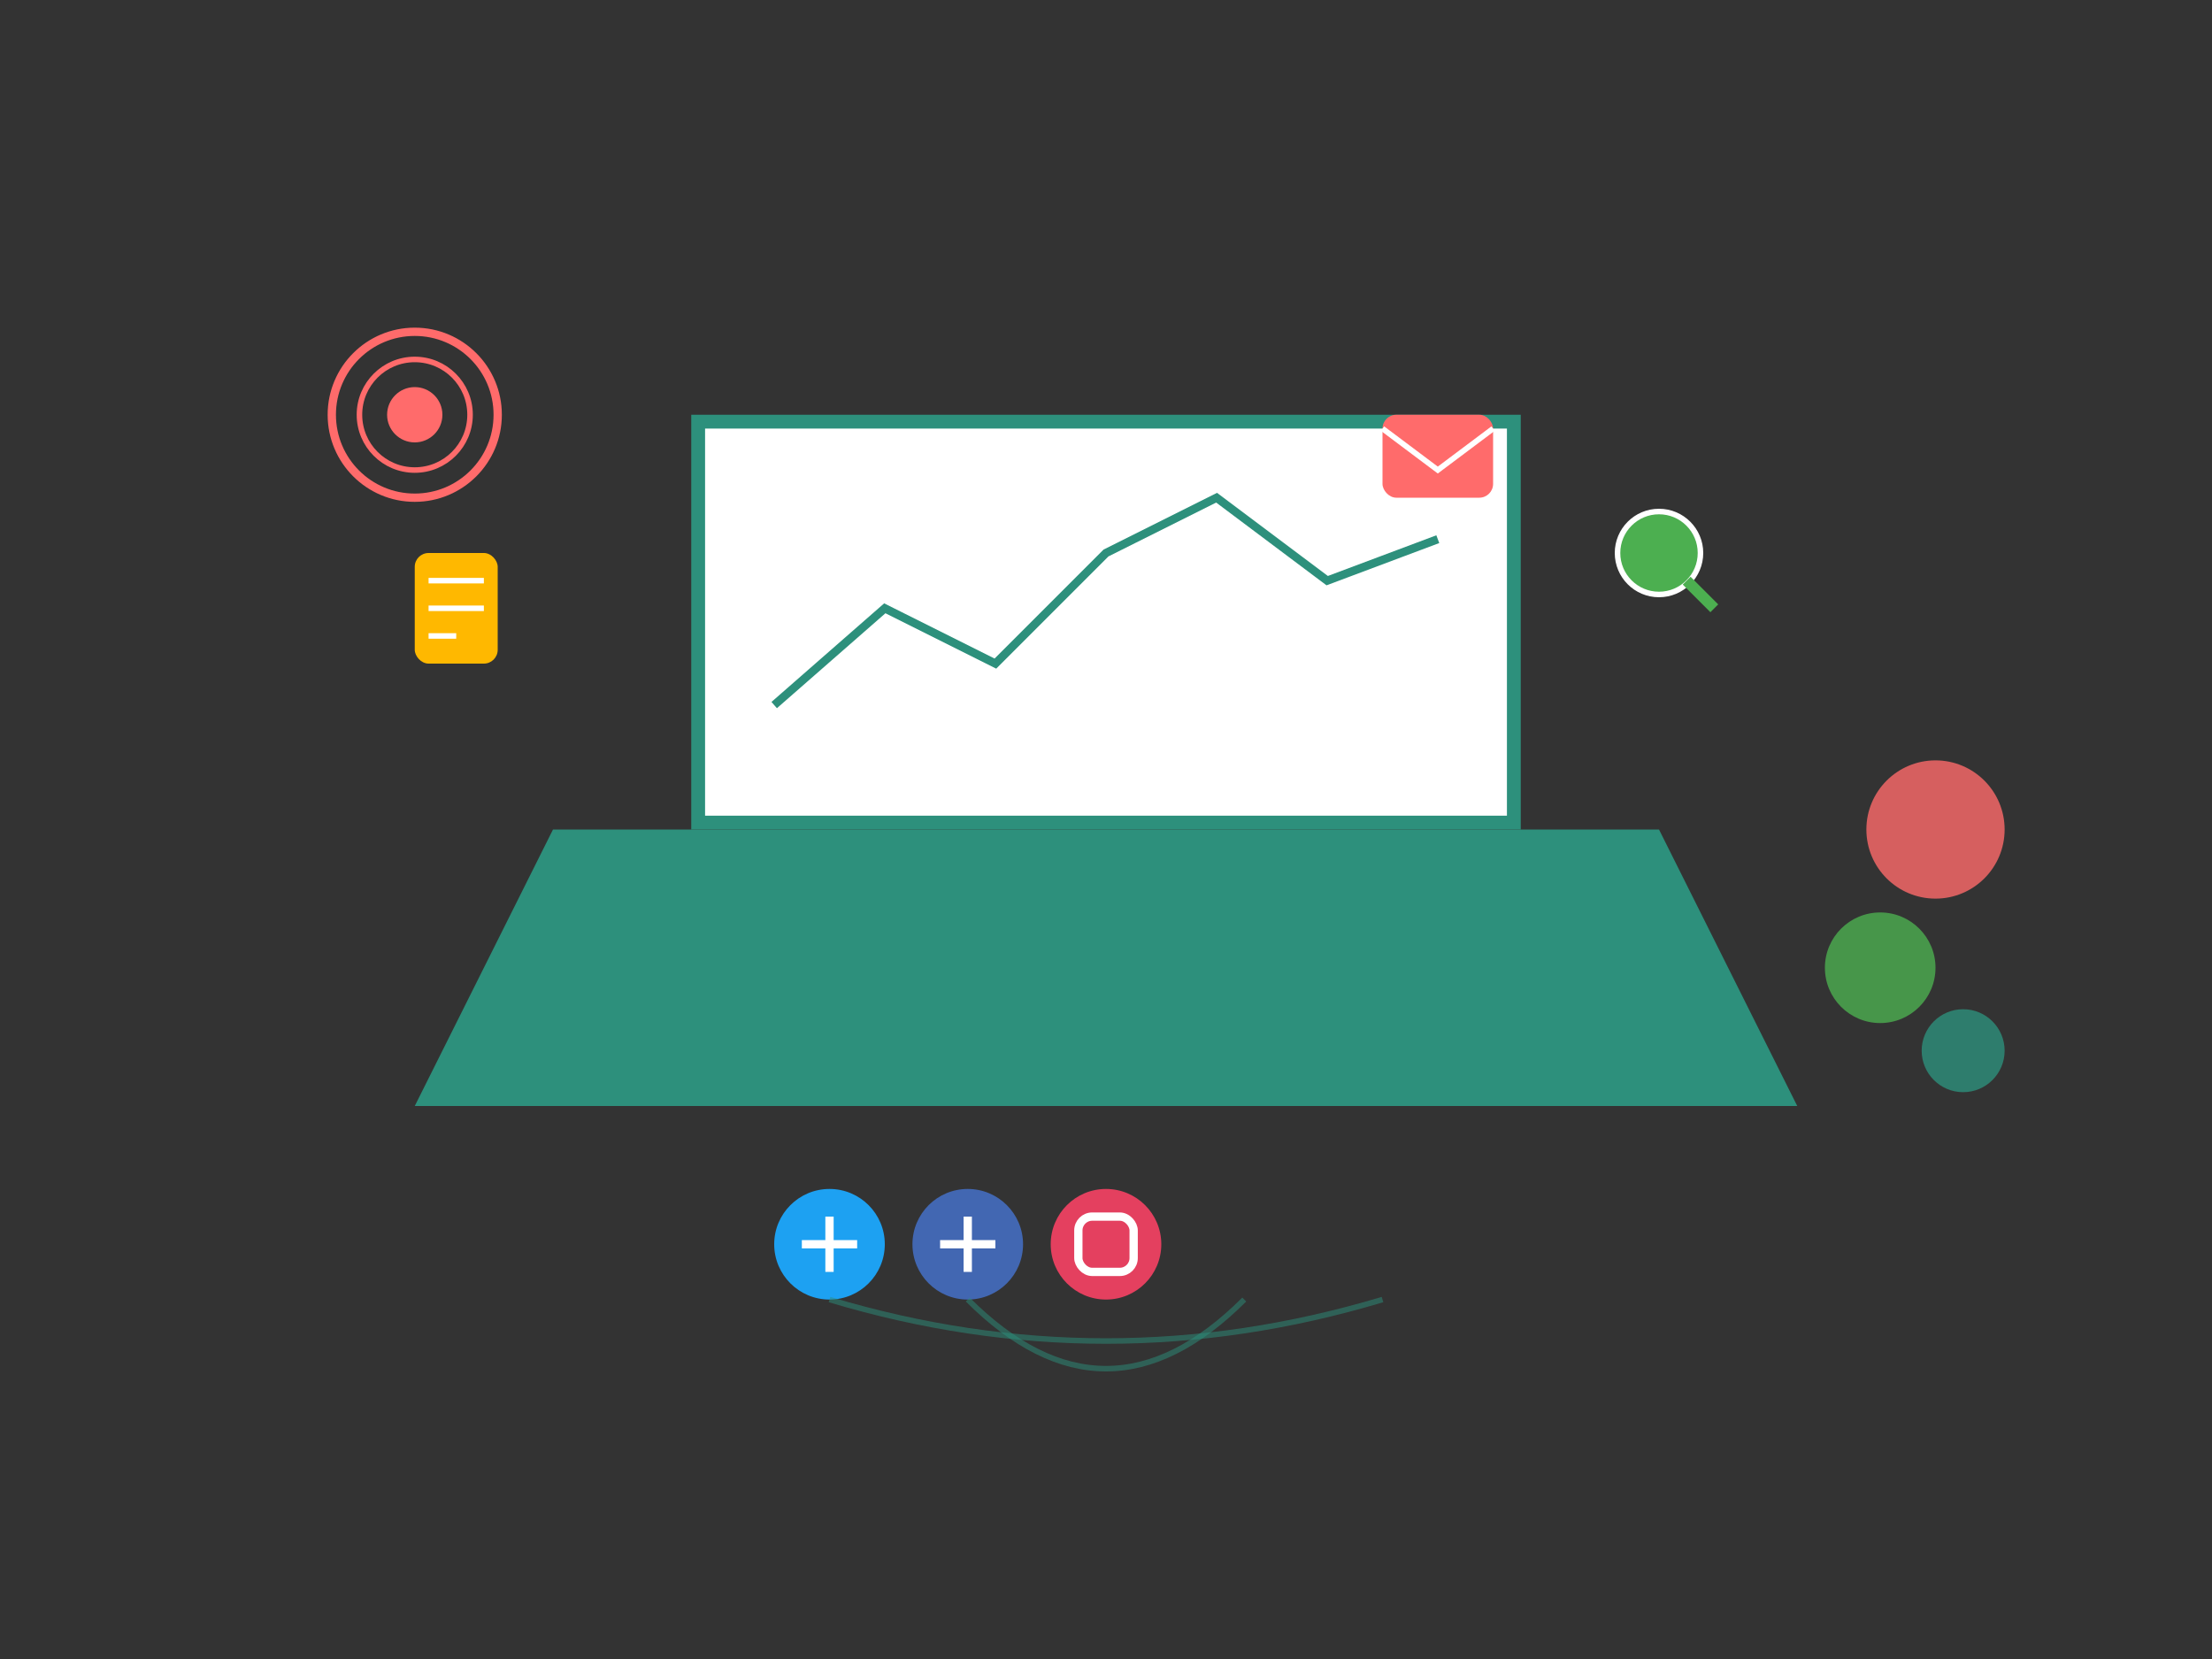 <svg xmlns="http://www.w3.org/2000/svg" viewBox="0 0 800 600">
  <rect x="0" y="0" width="800" height="600" fill="#333333" stroke="none"/>
  <!-- Laptop Base -->
  <path d="M200 300 L600 300 L650 400 L150 400 Z" fill="#2d907c"/>
  <rect x="250" y="150" width="300" height="150" fill="#2d907c"/>
  <rect x="255" y="155" width="290" height="140" fill="white"/>
  
  <!-- Graph on Screen -->
  <polyline points="280,255 320,220 360,240 400,200 440,180 480,210 520,195" 
    fill="none" stroke="#2d907c" stroke-width="3"/>
  
  <!-- Social Media Icons -->
  <circle cx="300" cy="450" r="20" fill="#1DA1F2"/> <!-- Twitter -->
  <path d="M290,450 L310,450 M300,440 L300,460" stroke="white" stroke-width="3"/>
  
  <circle cx="350" cy="450" r="20" fill="#4267B2"/> <!-- Facebook -->
  <path d="M350,440 L350,460 M340,450 L360,450" stroke="white" stroke-width="3"/>
  
  <circle cx="400" cy="450" r="20" fill="#E4405F"/> <!-- Instagram -->
  <rect x="390" y="440" width="20" height="20" rx="5" stroke="white" fill="none" stroke-width="3"/>
  
  <!-- Floating Elements -->
  <!-- Email Icon -->
  <rect x="500" y="150" width="40" height="30" rx="5" fill="#FF6B6B"/>
  <path d="M500,155 L520,170 L540,155" fill="none" stroke="white" stroke-width="2"/>
  
  <!-- Search Icon -->
  <circle cx="600" cy="200" r="15" fill="#4CAF50" stroke="white" stroke-width="2"/>
  <line x1="610" y1="210" x2="620" y2="220" stroke="#4CAF50" stroke-width="4"/>
  
  <!-- Content Icon -->
  <rect x="150" y="200" width="30" height="40" rx="5" fill="#FFB800"/>
  <path d="M155,210 L175,210 M155,220 L175,220 M155,230 L165,230" 
    stroke="white" stroke-width="2"/>
  
  <!-- Analytics Circles -->
  <circle cx="700" cy="300" r="25" fill="#FF6B6B" opacity="0.8"/>
  <circle cx="680" cy="350" r="20" fill="#4CAF50" opacity="0.8"/>
  <circle cx="710" cy="380" r="15" fill="#2d907c" opacity="0.8"/>
  
  <!-- Target Icon -->
  <circle cx="150" cy="150" r="30" fill="none" stroke="#FF6B6B" stroke-width="3"/>
  <circle cx="150" cy="150" r="20" fill="none" stroke="#FF6B6B" stroke-width="2"/>
  <circle cx="150" cy="150" r="10" fill="#FF6B6B"/>
  
  <!-- Connecting Lines -->
  <path d="M300,470 Q400,500 500,470" fill="none" stroke="#2d907c" stroke-width="2" opacity="0.5"/>
  <path d="M350,470 Q400,520 450,470" fill="none" stroke="#2d907c" stroke-width="2" opacity="0.5"/>
</svg>